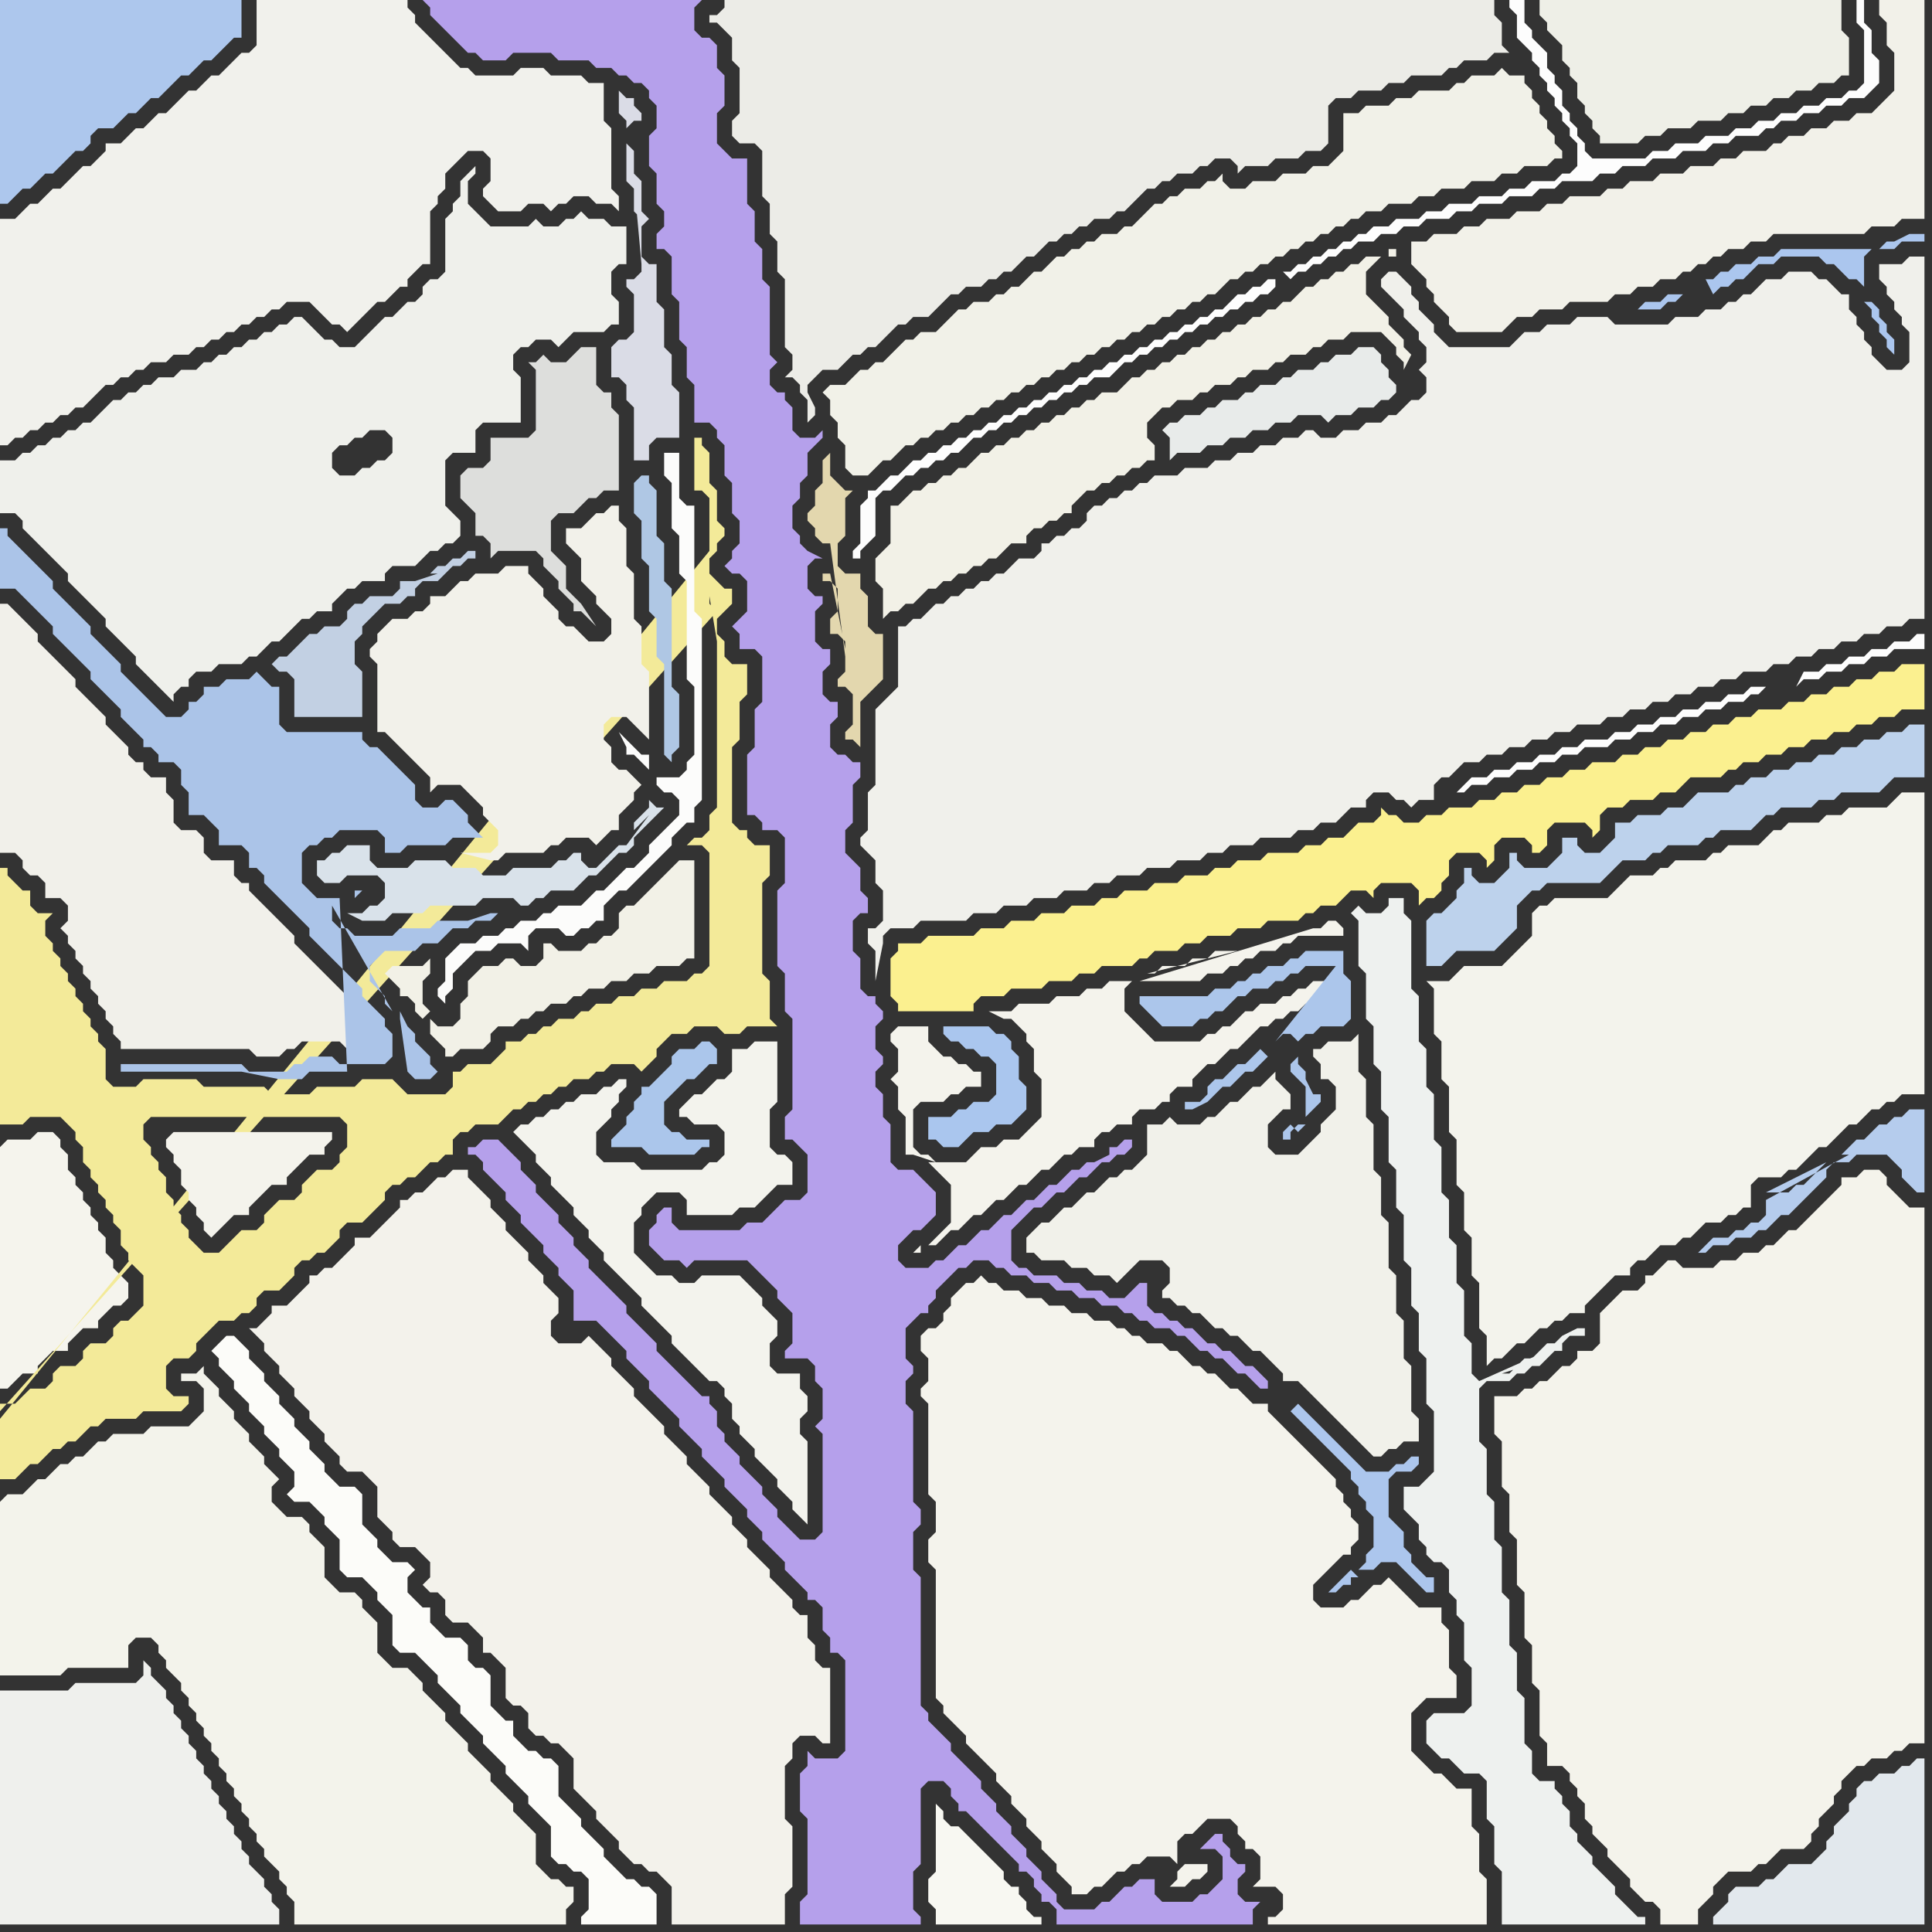 <svg width="256" height="256" xmlns="http://www.w3.org/2000/svg"><rect width="100%" height="100%" fill="#333333" stroke="none"/><script> 
var tempColor;
function hoverPath(evt){
obj = evt.target;
tempColor = obj.getAttribute("fill");
obj.setAttribute("fill","red");
//alert(tempColor);
//obj.setAttribute("stroke","red");}
function recoverPath(evt){
obj = evt.target;
obj.setAttribute("fill", tempColor);
//obj.setAttribute("stroke", tempColor);
}</script><path onmouseover="hoverPath(evt)" onmouseout="recoverPath(evt)" fill="rgb(245,244,237)" d="M  0,152l 0,32 1,0 1,-1 1,-1 2,0 0,-1 1,-1 1,-1 2,0 0,-1 1,-1 1,-1 2,0 0,-1 1,-1 1,-1 1,0 1,-1 0,-2 -1,-1 0,0 -1,-1 0,-1 -1,-1 0,-2 -1,-1 0,-1 -1,-1 0,-1 -1,-1 0,-1 -1,-1 0,-1 -1,-1 0,-2 -1,-1 0,-1 -1,-1 -2,0 -1,1 -3,0 -1,1Z"/>
<path onmouseover="hoverPath(evt)" onmouseout="recoverPath(evt)" fill="rgb(243,234,153)" d="M  0,188l 0,8 2,0 1,-1 0,0 1,-1 1,0 2,-2 1,0 1,-1 1,0 1,-1 1,-1 1,0 1,-1 4,0 1,-1 5,0 1,-1 0,-1 -2,0 -1,-1 0,-3 1,-1 2,0 1,-1 0,-1 1,-1 1,-1 1,-1 2,0 1,-1 1,0 1,-1 0,-1 1,-1 2,0 1,-1 1,-1 0,-1 1,-1 1,0 1,-1 1,0 1,-1 1,-1 0,-1 1,-1 2,0 1,-1 1,-1 1,-1 0,-1 1,-1 1,0 1,-1 1,0 1,-1 1,-1 1,0 1,-1 1,0 0,-2 1,-1 1,0 1,-1 3,0 1,-1 1,-1 1,0 1,-1 1,0 1,-1 1,0 1,-1 1,0 1,-1 2,0 1,-1 1,0 1,-1 3,0 1,1 1,-1 1,-1 0,-1 1,-1 1,-1 2,0 1,-1 3,0 1,1 2,0 1,-1 4,0 -1,-1 0,-5 -1,-1 0,-12 1,-1 0,-4 -2,0 -1,-1 0,-1 -1,0 -1,-1 0,-10 1,-1 0,-5 1,-1 0,-4 -2,0 -1,-1 0,-2 -1,-1 0,-2 1,-1 0,0 1,-1 0,-2 -1,0 -1,-1 -1,-1 0,-2 1,-1 0,-1 1,-1 0,-1 -1,-1 0,-4 -1,-1 0,-4 -1,-1 0,-1 -1,0 0,7 1,0 1,1 0,7 -94,115 95,-107 -1,-1 0,-1 1,6 0,22 -1,1 0,2 -1,1 -1,0 -1,1 2,0 1,1 0,15 -1,1 -1,0 -1,1 -3,0 -1,1 -2,0 -1,1 -2,0 -1,1 -2,0 -1,1 -1,0 -1,1 -2,0 -1,1 -1,0 -1,1 -1,0 -1,1 -2,0 0,1 -1,1 -1,1 -3,0 -1,1 -1,0 0,2 -1,1 -5,0 -1,-1 -1,-1 -4,0 -1,1 -5,0 -1,1 -5,0 -1,-1 -8,0 -1,-1 -7,0 -1,1 -3,0 -1,-1 0,-4 -1,-1 0,-1 -1,-1 0,-1 -1,-1 0,-1 -1,-1 0,-1 -1,-1 0,-1 -1,-1 0,-1 -1,-1 0,-1 -1,-1 0,-2 1,-1 -2,0 -1,-1 0,-2 -1,0 -1,-1 -1,-1 0,-1 -1,0 0,34 3,0 1,-1 4,0 1,1 1,1 0,1 1,1 0,2 1,1 0,1 1,1 0,1 1,1 0,1 1,1 0,1 1,1 0,2 1,1 0,1 1,1 1,1 0,4 -2,2 -1,0 -1,1 0,1 -1,1 -2,0 -1,1 0,1 -1,1 -2,0 -1,1 0,1 -1,1 -2,0 -1,1 -1,1 -2,0 0,1 95,-106 -95,107 37,-40 8,0 1,1 0,3 -1,1 0,1 -1,1 -2,0 -2,2 0,1 -1,1 -2,0 -2,2 0,1 -1,1 -2,0 -2,2 -1,1 -2,0 -1,-1 -1,-1 0,-1 -1,-1 0,-1 -1,-1 0,-1 -1,-1 0,-2 -1,-1 0,-1 -1,-1 0,-1 -1,-1 0,-2 1,-1 17,0 -37,40Z"/>
<path onmouseover="hoverPath(evt)" onmouseout="recoverPath(evt)" fill="rgb(239,240,235)" d="M  0,64l 0,4 2,0 1,1 0,1 1,1 1,1 1,1 1,1 1,1 1,1 0,1 1,1 1,1 1,1 1,1 1,1 0,1 2,2 1,1 1,1 0,1 1,1 1,1 1,1 1,1 1,1 0,-1 1,-1 1,0 0,-1 1,-1 2,0 1,-1 3,0 1,-1 1,0 1,-1 1,-1 1,0 1,-1 1,-1 1,-1 1,0 1,-1 2,0 0,-1 2,-2 1,0 1,-1 3,0 0,-1 1,-1 3,0 1,-1 1,-1 1,0 1,-1 1,0 1,-1 0,-2 -1,-1 0,0 -1,-1 0,-6 1,-1 3,0 0,-3 1,-1 5,0 0,-6 -1,-1 0,-2 1,-1 1,0 1,-1 2,0 1,1 1,-1 1,-1 4,0 1,-1 1,0 0,-3 -1,-1 0,-3 1,-1 1,0 0,-5 -2,0 -1,-1 -2,0 -1,-1 -1,1 -1,0 -1,1 -2,0 -1,-1 -1,1 -5,0 -1,-1 -1,-1 -1,-1 0,-3 1,-1 0,-1 -1,1 0,0 -1,1 0,2 -1,1 0,1 -1,1 0,7 -1,1 -1,0 -1,1 0,1 -1,1 -1,0 -1,1 -1,1 -1,0 -1,1 -2,2 -1,1 -2,0 -1,-1 -1,0 -1,-1 -1,-1 -1,-1 -1,0 -1,1 -1,0 -1,1 -1,0 -1,1 -1,0 -1,1 -1,0 -1,1 -1,0 -1,1 -1,0 -1,1 -2,0 -1,1 -2,0 -1,1 -1,0 -1,1 -1,0 -1,1 -1,0 -1,1 -1,1 -1,1 -1,0 -1,1 -1,0 -1,1 -1,0 -1,1 -1,0 -1,1 -1,0 -1,1 -2,0 0,3 52,-4 -1,1 -1,0 -1,1 -1,0 -1,1 -2,0 -1,-1 0,-2 1,-1 1,0 1,-1 1,0 1,-1 2,0 1,1 0,2 -52,4Z"/>
<path onmouseover="hoverPath(evt)" onmouseout="recoverPath(evt)" fill="rgb(243,242,235)" d="M  39,172l 0,0 -1,1 -2,0 0,1 -1,1 -1,1 -1,0 1,1 1,1 0,1 1,1 1,1 0,1 1,1 1,1 0,1 1,1 1,1 0,1 1,1 1,1 0,1 1,1 1,1 0,1 1,1 2,0 2,2 0,4 1,1 1,1 0,1 1,1 2,0 1,1 1,1 0,2 -1,1 1,1 1,0 1,1 0,2 1,1 2,0 1,1 1,1 0,2 1,0 1,1 1,1 0,4 1,1 1,0 1,1 0,2 1,1 1,0 1,1 1,0 1,1 1,1 0,4 1,1 1,1 1,1 0,1 1,1 1,1 1,1 0,1 1,1 1,1 1,0 1,1 1,0 1,1 1,1 0,5 15,0 0,-4 1,-1 0,-8 -1,-1 0,-7 1,-1 0,-2 1,-1 2,0 1,1 1,0 0,-10 -1,0 -1,-1 0,-2 -1,-1 0,-3 -1,0 -1,-1 0,-1 -1,-1 -1,-1 -1,-1 0,-1 -1,-1 -1,-1 -1,-1 0,-1 -1,-1 -1,-1 0,-1 -1,-1 -1,-1 -1,-1 0,-1 -1,-1 -1,-1 -1,-1 0,-1 -1,-1 -1,-1 -1,-1 0,-1 -1,-1 -1,-1 -1,-1 -1,-1 0,-1 -1,-1 -1,-1 -1,-1 0,-1 -1,-1 -1,-1 -1,-1 -1,1 -3,0 -1,-1 0,-2 1,-1 0,-2 -1,-1 -1,-1 0,-1 -1,-1 -1,-1 0,-1 -1,-1 -1,-1 -1,-1 0,-1 -1,-1 -1,-1 0,-1 -2,-2 -1,-1 0,-1 -2,0 -1,1 -1,0 -1,1 -1,1 -1,0 -1,1 -1,0 0,1 -1,1 -2,2 -1,1 -2,0 0,1 -1,1 -2,2 -1,0 -1,1 -1,0 0,1 -2,2Z"/>
<path onmouseover="hoverPath(evt)" onmouseout="recoverPath(evt)" fill="rgb(175,199,228)" d="M  84,64l 0,4 1,1 0,5 1,1 0,6 1,1 0,5 1,1 0,12 1,1 0,-1 1,-1 0,-7 -1,-1 0,-13 -1,-1 0,-5 -1,-1 0,-6 -1,-1 0,-1 -1,0 -1,1Z"/>
<path onmouseover="hoverPath(evt)" onmouseout="recoverPath(evt)" fill="rgb(171,198,235)" d="M  89,140l 0,1 -1,1 -1,1 -1,1 -1,0 0,1 -1,1 0,1 -1,1 0,1 -1,1 -1,1 0,1 4,0 1,1 6,0 1,-1 1,0 0,-1 -3,0 -1,-1 -1,0 -1,-1 0,-3 1,-1 1,-1 1,-1 1,0 1,-1 1,-1 1,0 0,-2 -1,-1 -1,0 -1,1 -2,0 -1,1Z"/>
<path onmouseover="hoverPath(evt)" onmouseout="recoverPath(evt)" fill="rgb(241,241,232)" d="M  109,52l 0,0 1,1 0,2 1,1 0,2 1,1 0,3 1,1 2,0 1,-1 0,0 1,-1 1,0 1,-1 1,-1 1,0 1,-1 1,0 1,-1 1,0 1,-1 1,0 1,-1 1,0 1,-1 1,0 1,-1 1,0 1,-1 1,0 1,-1 1,0 1,-1 1,0 1,-1 1,0 1,-1 1,0 1,-1 1,0 1,-1 1,0 1,-1 1,0 1,-1 1,0 1,-1 1,0 1,-1 1,0 1,-1 1,0 1,-1 1,0 1,-1 1,0 1,-1 1,-1 1,0 1,-1 1,0 1,-1 1,0 1,-1 1,0 1,-1 1,0 1,-1 1,0 1,-1 1,0 1,-1 1,0 1,-1 1,0 1,-1 2,0 1,-1 3,0 1,-1 2,0 1,-1 3,0 1,-1 3,0 1,-1 2,0 1,-1 3,0 1,-1 1,0 0,-1 -1,-1 0,-1 -1,-1 0,-1 -1,-1 0,-1 -1,-1 0,-1 -1,-1 0,-1 -2,0 -1,-1 -1,1 -3,0 -1,1 -1,0 -1,1 -4,0 -1,1 -2,0 -1,1 -3,0 -1,1 -2,0 0,5 -1,1 -1,1 -2,0 -1,1 -3,0 -1,1 -3,0 -1,1 -2,0 -1,-1 0,-1 -1,1 -1,0 -1,1 -2,0 -1,1 -1,0 -1,1 -1,0 -1,1 -1,1 -1,1 -1,0 -1,1 -2,0 -1,1 -1,0 -1,1 -1,0 -1,1 -1,0 -1,1 -1,1 -1,0 -2,2 -1,0 -1,1 -1,0 -1,1 -2,0 -1,1 -1,0 -1,1 -1,1 -1,1 -2,0 -1,1 -1,0 -1,1 -1,1 -1,1 -1,0 -1,1 -1,0 -1,1 -1,1 -2,0 -1,1Z"/>
<path onmouseover="hoverPath(evt)" onmouseout="recoverPath(evt)" fill="rgb(240,240,235)" d="M  115,108l 0,2 -1,1 0,1 1,1 1,1 0,3 1,1 0,4 -1,1 -1,0 0,2 1,1 0,4 1,-5 0,-1 1,-1 3,0 1,-1 6,0 1,-1 3,0 1,-1 3,0 1,-1 3,0 1,-1 3,0 1,-1 2,0 1,-1 3,0 1,-1 3,0 1,-1 3,0 1,-1 2,0 1,-1 3,0 1,-1 4,0 1,-1 2,0 1,-1 2,0 1,-1 1,-1 2,0 0,-1 1,-1 2,0 1,1 1,0 1,1 1,-1 2,0 0,-2 1,-1 1,0 1,-1 1,-1 2,0 1,-1 2,0 1,-1 2,0 1,-1 2,0 1,-1 2,0 1,-1 3,0 1,-1 2,0 1,-1 2,0 1,-1 2,0 1,-1 2,0 1,-1 2,0 1,-1 2,0 1,-1 3,0 1,-1 2,0 1,-1 2,0 1,-1 2,0 1,-1 2,0 1,-1 2,0 1,-1 2,0 1,-1 2,0 0,-48 -2,0 -1,1 -3,0 0,2 1,1 0,1 1,1 0,1 1,1 0,1 1,1 0,4 -1,1 -2,0 -1,-1 -1,-1 0,-1 -1,-1 0,-1 -1,-1 0,-1 -1,-1 0,-2 -1,0 -1,-1 -1,-1 -1,0 -1,-1 -3,0 -1,1 -2,0 -1,1 -1,1 -1,0 -1,1 -1,0 -1,1 -2,0 -1,1 -3,0 -1,1 -7,0 -1,-1 -4,0 -1,1 -3,0 -1,1 -2,0 -1,1 -1,1 -8,0 -1,-1 -1,-1 0,-1 -1,-1 -1,-1 0,-1 -1,-1 0,-1 -1,-1 -1,-1 -1,0 -1,1 0,1 1,1 0,0 1,1 1,1 0,1 1,1 1,1 0,1 1,1 0,2 -1,1 1,1 0,2 -1,1 -1,0 -1,1 -1,1 -1,0 -1,1 -2,0 -1,1 -2,0 -1,1 -2,0 -1,-1 -1,0 -1,1 -2,0 -1,1 -2,0 -1,1 -2,0 -1,1 -2,0 -1,1 -3,0 -1,1 -3,0 -1,1 -1,0 -1,1 -1,0 -1,1 -1,0 -1,1 -1,0 -1,1 0,1 -1,1 -1,0 -1,1 -1,0 -1,1 -1,0 0,1 -1,1 -2,0 -1,1 -1,1 -1,0 -1,1 -1,0 -1,1 -1,0 -1,1 -1,0 -1,1 -1,0 -1,1 -1,1 -1,0 -1,1 -1,0 0,8 -1,1 -1,1 -1,1 0,10 -1,1Z"/>
<path onmouseover="hoverPath(evt)" onmouseout="recoverPath(evt)" fill="rgb(242,241,231)" d="M  119,67l -1,0 0,5 -1,1 -1,1 0,3 1,1 0,4 1,-1 1,0 1,-1 1,0 2,-2 1,0 1,-1 1,0 1,-1 1,0 1,-1 1,0 1,-1 1,0 1,-1 1,-1 2,0 0,-1 1,-1 1,0 1,-1 1,0 1,-1 1,0 0,-1 1,-1 1,-1 1,0 1,-1 1,0 1,-1 1,0 1,-1 1,0 1,-1 1,0 0,-2 -1,-1 0,-2 1,-1 1,-1 1,0 1,-1 2,0 1,-1 1,0 1,-1 2,0 1,-1 1,0 1,-1 2,0 1,-1 1,0 1,-1 2,0 1,-1 1,0 1,-1 2,0 1,-1 4,0 1,1 1,1 0,1 1,1 0,1 1,-2 -1,-1 0,-1 -1,-1 -1,-1 0,-1 -1,-1 -1,-1 -1,-1 0,-3 1,-1 1,-1 -2,0 -1,1 -1,0 -1,1 -1,0 -1,1 -1,0 -1,1 -1,0 -1,1 -1,1 -1,0 -1,1 -1,0 -1,1 -1,0 -1,1 -1,0 -1,1 -1,0 -1,1 -1,0 -1,1 -1,0 -1,1 -1,0 -1,1 -1,0 -1,1 -1,0 -1,1 -1,0 -1,1 -1,1 -2,0 -1,1 -1,0 -1,1 -1,0 -1,1 -1,0 -1,1 -1,0 -1,1 -1,0 -1,1 -1,0 -1,1 -1,0 -1,1 -1,0 -1,1 -1,1 -1,0 -1,1 -1,0 -1,1 -1,0 -1,1 -1,0 -1,1 -1,1 65,-33 1,0 0,-1 -1,0 0,1 -65,33Z"/>
<path onmouseover="hoverPath(evt)" onmouseout="recoverPath(evt)" fill="rgb(170,198,238)" d="M  124,148l -1,0 0,3 1,0 1,1 2,0 1,-1 0,0 1,-1 2,0 1,-1 2,0 1,-1 1,-1 0,-3 -1,-1 0,-3 -1,-1 0,-1 -1,-1 -1,0 -1,-1 -6,0 0,1 1,1 1,0 1,1 1,0 1,1 1,0 1,1 0,4 -1,1 -2,0 -1,1 -1,0 -1,1Z"/>
<path onmouseover="hoverPath(evt)" onmouseout="recoverPath(evt)" fill="rgb(232,235,234)" d="M  155,56l -1,1 1,1 0,3 1,-1 3,0 1,-1 2,0 1,-1 2,0 1,-1 2,0 1,-1 2,0 1,-1 3,0 1,1 1,-1 2,0 1,-1 2,0 1,-1 1,0 1,-1 0,-1 -1,-1 0,-1 -1,-1 0,-1 -1,-1 -2,0 -1,1 -2,0 -1,1 -1,0 -1,1 -2,0 -1,1 -1,0 -1,1 -2,0 -1,1 -1,0 -1,1 -2,0 -1,1 -1,0 -1,1 -2,0 -1,1Z"/>
<path onmouseover="hoverPath(evt)" onmouseout="recoverPath(evt)" fill="rgb(226,232,237)" d="M  234,249l 0,0 -1,1 -3,0 -1,1 0,1 -1,1 -1,1 0,1 28,0 0,-22 -1,0 -1,1 -1,0 -1,1 -2,0 -1,1 -1,0 -1,1 0,1 -1,1 0,1 -1,1 -1,1 0,1 -1,1 0,1 -1,1 -1,1 -3,0 -1,1 -1,1Z"/>
<path onmouseover="hoverPath(evt)" onmouseout="recoverPath(evt)" fill="rgb(241,241,236)" d="M  0,53l 0,6 1,0 1,-1 1,0 1,-1 1,0 1,-1 1,0 1,-1 1,0 1,-1 1,0 1,-1 1,-1 1,-1 1,0 1,-1 1,0 1,-1 1,0 1,-1 2,0 1,-1 2,0 1,-1 1,0 1,-1 1,0 1,-1 1,0 1,-1 1,0 1,-1 1,0 1,-1 1,0 1,-1 3,0 1,1 1,1 1,1 1,0 1,1 3,-3 1,-1 1,0 1,-1 1,-1 1,0 0,-1 1,-1 1,-1 1,0 0,-7 1,-1 0,-1 1,-1 0,-2 1,-1 1,-1 1,-1 2,0 1,1 0,3 -1,1 0,1 1,1 0,0 1,1 3,0 1,-1 2,0 1,1 1,-1 1,0 1,-1 2,0 1,1 2,0 1,1 0,-2 -1,-1 0,-8 -1,-1 0,-5 -2,0 -1,-1 -4,0 -1,-1 -3,0 -1,1 -5,0 -1,-1 -1,0 -1,-1 -1,-1 -1,-1 -1,-1 -1,-1 -1,-1 0,-1 -1,-1 0,-1 -20,0 0,6 -1,1 -1,0 -1,1 -1,1 -1,1 -1,0 -1,1 -1,1 -1,0 -1,1 -1,1 -1,1 -1,0 -2,2 -1,0 -1,1 -1,1 -2,0 0,1 -1,1 -1,1 -1,0 -1,1 -1,1 -1,1 -1,0 -1,1 -1,1 -1,0 -1,1 -1,1 -2,0Z"/>
<path onmouseover="hoverPath(evt)" onmouseout="recoverPath(evt)" fill="rgb(242,241,234)" d="M  65,113l -4,0 4,1 1,0 1,-1 5,0 1,-1 1,0 1,-1 3,0 1,1 0,0 1,-1 1,-1 1,0 0,-2 1,-1 1,-1 0,-1 1,-1 -1,-1 0,0 -1,-1 -1,0 -1,-1 0,-2 -1,-1 0,-2 1,-1 2,0 1,1 1,1 1,1 0,-9 -1,-1 0,-5 -1,-1 0,-6 -1,-1 0,-5 -1,-1 0,-2 -1,0 -1,1 -1,0 -1,1 -1,1 -2,0 0,2 1,1 0,0 1,1 0,3 1,1 1,1 0,1 1,1 1,1 0,2 -1,1 -2,0 -1,-1 -1,-1 -1,0 -1,-1 0,-1 -1,-1 -1,-1 0,-1 -1,-1 -1,-1 0,-1 -3,0 -1,1 -3,0 -1,1 -1,0 -1,1 -1,1 -2,0 0,1 -1,1 -1,0 -1,1 -2,0 -1,1 -1,1 0,1 -1,1 0,1 1,1 0,9 1,0 1,1 1,1 1,1 1,1 1,1 1,1 0,2 1,-1 3,0 1,1 1,1 1,1 0,1 1,1 1,1 0,2 -1,1Z"/>
<path onmouseover="hoverPath(evt)" onmouseout="recoverPath(evt)" fill="rgb(243,243,237)" d="M  70,149l -1,0 -1,1 1,1 0,0 1,1 1,1 0,1 1,1 1,1 0,1 1,1 1,1 1,1 0,1 1,1 1,1 0,1 1,1 1,1 0,1 1,1 1,1 1,1 1,1 1,1 0,1 1,1 1,1 1,1 1,1 0,1 1,1 1,1 1,1 1,1 1,1 1,0 1,1 0,1 1,1 0,2 1,1 0,1 1,1 1,1 0,1 1,1 1,1 1,1 0,1 1,1 1,1 0,1 1,1 1,1 0,-11 -1,-1 0,-2 1,-1 0,-2 -1,-1 0,-2 -3,0 -1,-1 0,-3 1,-1 0,-2 -1,-1 0,0 -1,-1 0,-1 -1,-1 -1,-1 -1,-1 -5,0 -1,1 -2,0 -1,-1 -2,0 -1,-1 -1,-1 -1,-1 0,-4 1,-1 0,-1 1,-1 1,-1 3,0 1,1 0,2 6,0 1,-1 2,0 1,-1 1,-1 1,-1 2,0 0,-3 -1,-1 -1,0 -1,-1 0,-5 1,-1 0,-8 -3,0 -1,1 -2,0 0,3 -1,1 -1,0 -1,1 -1,1 -1,0 -1,1 -1,1 0,1 1,0 1,1 3,0 1,1 0,3 -1,1 -1,0 -1,1 -8,0 -1,-1 -4,0 -1,-1 0,-3 1,-1 1,-1 0,-1 1,-1 0,-1 1,-1 0,-1 -1,0 -1,1 -1,0 -1,1 -2,0 -1,1 -1,0 -1,1 -1,0 -1,1 -1,0 -1,1Z"/>
<path onmouseover="hoverPath(evt)" onmouseout="recoverPath(evt)" fill="rgb(181,160,235)" d="M  83,0l -27,0 1,1 0,1 1,1 1,1 1,1 1,1 1,1 1,0 1,1 3,0 1,-1 5,0 1,1 4,0 1,1 2,0 1,1 1,0 1,1 1,0 1,1 0,1 1,1 0,3 -1,1 0,4 1,1 0,4 1,1 0,2 -1,1 0,2 1,0 1,1 0,5 1,1 0,5 1,1 0,4 1,1 0,5 2,0 1,1 0,1 1,1 0,4 1,1 0,4 1,1 0,3 -1,1 0,1 -1,1 1,1 1,0 1,1 0,4 -1,1 -1,1 1,1 0,2 2,0 1,1 0,6 -1,1 0,5 -1,1 0,8 1,0 1,1 0,1 2,0 1,1 0,6 -1,1 0,10 1,1 0,5 1,1 0,12 -1,1 0,3 1,0 1,1 1,1 0,5 -1,1 -2,0 -1,1 -1,1 -1,1 -2,0 -1,1 -8,0 -1,-1 0,-2 -1,0 -1,1 0,1 -1,1 0,2 1,1 0,0 1,1 2,0 1,1 1,-1 7,0 1,1 1,1 1,1 1,1 0,1 1,1 1,1 0,4 -1,1 0,1 3,0 1,1 0,2 1,1 0,4 -1,1 1,1 0,13 -1,1 -2,0 -1,-1 -1,-1 -1,-1 0,-1 -1,-1 -1,-1 0,-1 -1,-1 -1,-1 -1,-1 0,-1 -1,-1 -1,-1 0,-1 -1,-1 0,-2 -1,-1 0,-1 -1,0 -1,-1 -1,-1 -1,-1 -1,-1 -1,-1 -1,-1 0,-1 -1,-1 -1,-1 -1,-1 -1,-1 0,-1 -1,-1 -1,-1 -1,-1 -1,-1 -1,-1 0,-1 -1,-1 -1,-1 0,-1 -1,-1 -1,-1 0,-1 -1,-1 -1,-1 -1,-1 0,-1 -1,-1 -1,-1 0,-1 -1,-1 -1,-1 -1,-1 -2,0 -1,1 -1,0 0,1 1,0 1,1 0,1 1,1 1,1 1,1 0,1 1,1 1,1 0,1 2,2 1,1 0,1 1,1 1,1 0,1 1,1 1,1 0,4 3,0 1,1 1,1 1,1 1,1 0,1 1,1 1,1 1,1 0,1 1,1 1,1 1,1 1,1 0,1 1,1 1,1 1,1 0,1 1,1 1,1 1,1 0,1 1,1 1,1 1,1 0,1 1,1 1,1 0,1 1,1 1,1 1,1 0,1 1,1 1,1 1,1 0,1 1,0 1,1 0,3 1,1 0,2 1,0 1,1 0,12 -1,1 -3,0 -1,-1 0,2 -1,1 0,5 1,1 0,10 -1,1 0,3 16,0 0,-1 -1,-1 0,-5 1,-1 0,-10 1,-1 2,0 1,1 0,1 1,1 0,1 1,0 1,1 1,1 1,1 1,1 1,1 1,1 1,1 0,1 1,0 1,1 0,1 1,1 0,1 1,0 1,1 0,2 26,0 0,-2 1,-1 -2,0 -1,-1 0,-2 1,-1 0,-1 -1,0 -1,-1 0,-1 -1,-1 0,-1 -1,0 -1,1 0,0 -1,1 2,0 1,1 0,3 -1,1 -1,1 -1,0 -1,1 -4,0 -1,-1 0,-2 -2,0 -1,1 -1,0 -1,1 -1,1 -1,0 -1,1 -4,0 -1,-1 0,-1 -1,-1 -1,-1 0,-1 -1,-1 -1,-1 0,-1 -1,-1 -1,-1 0,-1 -1,-1 -1,-1 0,-1 -1,-1 -1,-1 0,-1 -1,-1 -1,-1 -1,-1 -1,-1 0,-1 -1,-1 -1,-1 -1,-1 0,-1 -1,-1 0,-17 -1,-1 0,-5 1,-1 0,-2 -1,-1 0,-12 -1,-1 0,-3 1,-1 0,-1 -1,-1 0,-4 1,-1 1,-1 1,0 0,-1 1,-1 0,-1 2,-2 1,-1 1,0 1,-1 2,0 1,1 1,0 1,1 2,0 1,1 2,0 1,1 2,0 1,1 2,0 1,1 2,0 1,1 1,0 1,1 1,0 1,1 2,0 1,1 1,0 1,1 1,1 1,0 1,1 1,0 1,1 1,1 1,0 1,1 1,1 1,0 0,-1 -1,-1 0,0 -1,-1 -1,0 -1,-1 -1,-1 -1,0 -1,-1 -1,0 -1,-1 -1,-1 -1,0 -1,-1 -1,0 -1,-1 -1,0 -1,-1 0,-3 -1,0 -1,1 -1,1 -2,0 -1,-1 -2,0 -1,-1 -2,0 -1,-1 -3,0 -1,-1 -1,0 -1,-1 0,-4 1,-1 2,-2 1,0 1,-1 1,-1 1,0 1,-1 1,-1 1,0 1,-1 1,-1 1,0 1,-1 1,0 1,-1 0,-1 -1,0 -1,1 -1,0 0,1 2,-1 -4,2 -1,0 -1,1 -1,0 -1,1 -1,1 -1,0 -1,1 -1,1 -1,0 -1,1 -1,1 -1,0 -1,1 -1,1 -1,0 -1,1 -1,1 -1,0 -1,1 -1,1 -1,0 -1,1 -3,0 -1,-1 0,-2 1,-1 1,-1 1,0 1,-1 1,-1 0,-3 -1,-1 0,0 -1,-1 -1,-1 -2,0 -1,-1 0,-5 -1,-1 0,-3 -1,-1 0,-2 1,-1 0,-1 -1,-1 0,-3 1,-1 0,-1 -1,-1 0,-1 -1,0 -1,-1 0,-4 -1,-1 0,-4 1,-1 1,0 0,-2 -1,-1 0,-3 -1,-1 -1,-1 0,-3 1,-1 0,-5 1,-1 0,-2 -1,0 -1,-1 -1,0 -1,-1 0,-3 1,-1 0,-2 -1,0 -1,-1 0,-3 1,-1 0,-2 -1,0 -1,-1 0,-4 1,-1 0,-1 -1,0 -1,-1 0,-3 1,-1 1,0 -2,-1 0,0 -1,-1 0,-1 -1,-1 0,-3 1,-1 0,-2 1,-1 0,-3 1,-1 1,-1 0,-1 -1,1 -2,0 -1,-1 0,-3 -1,-1 0,-1 -1,0 -1,-1 0,-2 1,-1 -1,-1 0,-9 -1,-1 0,-4 -1,-1 0,-4 -1,-1 0,-6 -2,0 -1,-1 -1,-1 0,-4 1,-1 0,-4 -1,-1 0,-3 -1,-1 -1,0 -1,-1 0,-3 1,-1 -10,0 69,169 0,0 -69,-169 70,248 0,0 -70,-248 -7,176 7,-176Z"/>
<path onmouseover="hoverPath(evt)" onmouseout="recoverPath(evt)" fill="rgb(236,236,231)" d="M  104,37l 0,9 1,1 0,2 -1,1 1,0 1,1 0,1 1,1 0,3 1,-1 0,-1 -1,-2 0,-1 1,-1 1,-1 2,0 1,-1 1,-1 1,0 1,-1 1,0 2,-2 1,-1 1,0 1,-1 2,0 1,-1 2,-2 1,0 1,-1 2,0 1,-1 1,0 1,-1 1,0 1,-1 1,-1 1,0 1,-1 1,-1 1,0 1,-1 1,0 1,-1 1,0 1,-1 2,0 1,-1 1,0 1,-1 1,-1 1,-1 1,0 1,-1 1,0 1,-1 2,0 1,-1 1,0 1,-1 2,0 1,1 0,1 1,-1 3,0 1,-1 3,0 1,-1 2,0 1,-1 0,-5 1,-1 2,0 1,-1 3,0 1,-1 2,0 1,-1 4,0 1,-1 1,0 1,-1 3,0 1,-1 2,0 -1,-1 0,-3 -1,-1 0,-2 -102,0 0,1 -1,1 -1,0 0,1 1,0 1,1 1,1 0,3 1,1 0,6 -1,1 0,2 1,1 2,0 1,1 0,6 1,1 0,4 1,1 0,4 1,1Z"/>
<path onmouseover="hoverPath(evt)" onmouseout="recoverPath(evt)" fill="rgb(244,243,236)" d="M  122,177l 0,2 1,1 0,3 -1,1 0,1 1,1 0,12 1,1 0,4 -1,1 0,3 1,1 0,17 1,1 0,1 1,1 1,1 1,1 0,1 1,1 1,1 1,1 1,1 0,1 2,2 0,1 1,1 1,1 0,1 1,1 1,1 0,1 1,1 1,1 0,1 1,1 1,1 0,1 2,0 1,-1 1,0 2,-2 1,0 1,-1 1,0 1,-1 3,0 1,1 0,-3 1,-1 1,0 1,-1 1,-1 3,0 1,1 0,1 1,1 0,1 1,0 1,1 0,3 -1,1 3,0 1,1 0,2 -1,1 -1,0 0,1 29,0 0,-6 -1,-1 0,-5 -1,-1 0,-5 -2,0 -1,-1 -1,-1 -1,0 -1,-1 -1,-1 -1,-1 0,-5 1,-1 1,-1 4,0 0,-3 -1,-1 0,-5 -1,-1 0,-2 -3,0 -1,-1 -1,-1 -1,-1 -1,-1 -1,1 -1,0 -2,2 -1,0 -1,1 -3,0 -1,-1 0,-2 1,-1 1,-1 2,-2 1,0 0,-1 1,-1 0,-2 -1,-1 0,-1 -1,-1 0,-1 -1,-1 0,-1 -1,-1 -1,-1 -1,-1 -1,-1 -1,-1 -1,-1 -1,-1 -1,-1 -1,-1 0,-1 -2,0 -1,-1 -1,-1 -1,0 -1,-1 -1,-1 -1,0 -1,-1 -1,0 -1,-1 -1,-1 -1,0 -1,-1 -2,0 -1,-1 -1,0 -1,-1 -1,0 -1,-1 -2,0 -1,-1 -2,0 -1,-1 -2,0 -1,-1 -2,0 -1,-1 -2,0 -1,-1 -1,0 -1,-1 -1,1 -1,0 -1,1 -1,1 0,1 -1,1 0,1 -1,1 -1,0 -1,1 35,70 -1,1 0,1 -1,1 2,0 1,-1 1,0 1,-1 0,-1 -3,0 -35,-70Z"/>
<path onmouseover="hoverPath(evt)" onmouseout="recoverPath(evt)" fill="rgb(248,248,242)" d="M  131,255l 7,0 0,-1 -1,0 -1,-1 0,-1 -1,-1 0,-1 -1,0 -1,-1 0,-1 -1,-1 -1,-1 -1,-1 -1,-1 -1,-1 -1,-1 -1,0 -1,-1 0,-1 -1,-1 0,9 -1,1 0,3 1,1 0,2Z"/>
<path onmouseover="hoverPath(evt)" onmouseout="recoverPath(evt)" fill="rgb(253,253,253)" d="M  169,37l -1,0 -1,1 -1,0 -1,1 -1,0 -1,1 -1,1 -1,0 -1,1 -1,0 -1,1 -1,0 -1,1 -1,0 -1,1 -1,0 -1,1 -1,0 -1,1 -1,0 -1,1 -1,0 -1,1 -1,0 -1,1 -1,0 -1,1 -1,0 -1,1 -1,0 -1,1 -1,0 -1,1 -1,0 -1,1 -1,0 -1,1 -1,0 -1,1 -1,0 -1,1 -1,0 -1,1 -1,0 -1,1 -1,0 -1,1 -1,0 -1,1 -1,1 -1,0 -1,1 -1,1 -1,0 0,1 -1,1 0,5 -1,1 0,1 1,0 0,-1 1,-1 1,-1 0,-5 1,-1 1,0 1,-1 1,-1 1,0 1,-1 1,0 1,-1 1,0 1,-1 1,0 1,-1 1,-1 1,0 1,-1 1,0 1,-1 1,0 1,-1 1,0 1,-1 1,0 1,-1 1,0 1,-1 1,0 1,-1 1,0 1,-1 2,0 1,-1 1,-1 1,0 1,-1 1,0 1,-1 1,0 1,-1 1,0 1,-1 1,0 1,-1 1,0 1,-1 1,0 1,-1 1,0 1,-1 1,0 1,-1 1,0 1,-1 0,-1 1,-1 1,1 0,0 1,-1 1,0 1,-1 1,0 1,-1 1,0 1,-1 1,0 1,-1 2,0 1,-1 2,0 1,-1 2,0 1,-1 3,0 1,-1 2,0 1,-1 3,0 1,-1 3,0 1,-1 2,0 1,-1 4,0 1,-1 2,0 1,-1 3,0 1,-1 3,0 1,-1 3,0 1,-1 2,0 1,-1 3,0 1,-1 1,0 1,-1 2,0 1,-1 2,0 1,-1 2,0 1,-1 2,0 1,-1 1,-1 0,-3 -1,-1 0,-3 -1,-1 0,-3 -1,0 0,3 1,1 0,7 -1,1 -1,0 -1,1 -2,0 -1,1 -2,0 -1,1 -2,0 -1,1 -2,0 -1,1 -2,0 -1,1 -3,0 -1,1 -3,0 -1,1 -2,0 -1,1 -7,0 -1,-1 0,-1 -1,-1 0,-1 -1,-1 0,-1 -1,-1 0,-2 -1,-1 0,-1 -1,-1 0,-2 -1,-1 -1,-1 0,-1 -1,-1 0,-3 -2,0 0,1 1,1 0,3 1,1 1,1 0,1 1,1 0,1 1,1 0,1 1,1 0,1 1,1 0,1 1,1 0,1 1,1 0,3 -1,1 -1,0 -1,1 -3,0 -1,1 -2,0 -1,1 -3,0 -1,1 -3,0 -1,1 -2,0 -1,1 -3,0 -1,1 -2,0 -1,1 -1,0 -1,1 -1,0 -1,1 -1,0 -1,1 -1,0 -1,1 -1,0 -1,1 -1,0 -1,1Z"/>
<path onmouseover="hoverPath(evt)" onmouseout="recoverPath(evt)" fill="rgb(238,241,239)" d="M  179,121l 0,0 1,1 0,6 1,1 0,6 1,1 0,5 1,1 0,5 1,1 0,6 1,1 0,5 1,1 0,6 1,1 0,5 1,1 0,5 1,1 0,6 1,1 0,8 -1,1 -1,1 -2,0 0,3 1,1 0,0 1,1 0,2 1,1 0,1 1,1 1,0 1,1 0,3 1,1 0,2 1,1 0,5 1,1 0,5 -1,1 -4,0 -1,1 0,3 1,1 0,0 1,1 1,0 1,1 1,1 2,0 1,1 0,5 1,1 0,5 1,1 0,7 19,0 0,-1 -1,0 -1,-1 -1,-1 -1,-1 0,-1 -1,-1 -1,-1 -1,-1 0,-1 -1,-1 -1,-1 0,-1 -1,-1 0,-2 -1,-1 0,-1 -1,-1 0,-1 -2,0 -1,-1 0,-3 -1,-1 0,-6 -1,-1 0,-5 -1,-1 0,-6 -1,-1 0,-6 -1,-1 0,-5 -1,-1 0,-6 -1,-1 0,-7 1,-1 3,0 1,-1 1,0 1,-1 1,0 1,-1 1,-1 1,0 0,-1 1,-1 2,0 0,-1 -1,0 -2,1 -1,1 -1,0 -1,1 -1,1 -1,0 -1,1 -1,1 -1,0 3,-1 2,-1 1,-1 -9,4 0,0 -1,-1 0,-4 -1,-1 0,-6 -1,-1 0,-5 -1,-1 0,-5 -1,-1 0,-6 -1,-1 0,-6 -1,-1 0,-5 -1,-1 0,-6 -1,-1 0,-9 -1,-1 0,-2 -2,0 0,1 -1,1 -2,0 -1,-1 -1,1Z"/>
<path onmouseover="hoverPath(evt)" onmouseout="recoverPath(evt)" fill="rgb(243,243,236)" d="M  193,129l 0,0 -1,1 -3,0 1,1 0,6 1,1 0,5 1,1 0,6 1,1 0,6 1,1 0,5 1,1 0,5 1,1 0,6 1,1 0,4 1,-1 1,0 1,-1 1,-1 1,0 1,-1 1,-1 1,0 1,-1 1,0 1,-1 2,0 0,-1 1,-1 1,-1 2,-2 2,0 0,-1 1,-1 1,0 1,-1 1,-1 2,0 1,-1 1,0 1,-1 1,-1 2,0 1,-1 1,0 1,-1 1,0 0,-3 1,-1 3,0 1,-1 1,0 1,-1 2,-2 1,0 2,-2 1,-1 1,0 1,-1 1,-1 1,0 1,-1 1,0 1,-1 3,0 0,-40 -3,0 -1,1 -1,1 -5,0 -1,1 -2,0 -1,1 -4,0 -1,1 -1,0 -1,1 -1,1 -4,0 -1,1 -1,0 -1,1 -4,0 -1,1 -1,0 -1,1 -3,0 -1,1 -1,1 -1,1 -7,0 -1,1 -1,0 -1,1 0,3 -2,2 -1,1 -1,1 -5,0 -1,1Z"/>
<path onmouseover="hoverPath(evt)" onmouseout="recoverPath(evt)" fill="rgb(244,243,235)" d="M  201,185l -3,0 0,5 1,1 0,6 1,1 0,5 1,1 0,6 1,1 0,6 1,1 0,5 1,1 0,6 1,1 0,3 2,0 1,1 0,1 1,1 0,1 1,1 0,2 1,1 0,1 1,1 1,1 0,1 1,1 1,1 1,1 0,1 1,1 1,1 1,0 1,1 0,2 5,0 0,-2 1,-1 1,-1 0,-1 1,-1 1,-1 3,0 1,-1 1,0 1,-1 1,-1 3,0 1,-1 0,-1 1,-1 0,-1 1,-1 1,-1 0,-1 1,-1 0,-1 1,-1 1,-1 1,0 1,-1 2,0 1,-1 1,0 1,-1 2,0 0,-71 -2,0 -1,-1 -1,-1 -1,-1 0,-1 -1,-1 -2,0 -1,1 -2,0 0,1 -1,1 -1,1 -1,1 -3,3 -1,0 -1,1 -1,1 -1,0 -1,1 -2,0 -1,1 -2,0 -1,1 -4,0 -1,-1 -1,0 -1,1 0,0 -1,1 -1,0 0,1 -1,1 -2,0 -1,1 -2,2 0,4 -1,1 -2,0 0,1 -1,1 -1,0 -1,1 -1,1 -1,0 -1,1 -1,0 -1,1Z"/>
<path onmouseover="hoverPath(evt)" onmouseout="recoverPath(evt)" fill="rgb(173,199,237)" d="M  16,16l 0,0 1,-1 1,0 1,-1 1,-1 1,0 1,-1 1,-1 1,-1 1,0 1,-1 1,-1 1,0 1,-1 1,-1 1,-1 1,0 0,-5 -32,0 0,27 1,0 1,-1 0,0 1,-1 1,0 1,-1 1,-1 1,0 1,-1 1,-1 1,-1 1,0 1,-1 0,-1 1,-1 2,0 1,-1Z"/>
<path onmouseover="hoverPath(evt)" onmouseout="recoverPath(evt)" fill="rgb(241,240,234)" d="M  12,130l 0,1 1,1 0,1 1,1 0,1 1,1 0,1 1,1 0,1 17,0 1,1 3,0 1,-1 1,0 1,-1 5,0 1,1 4,0 0,-1 -1,-1 0,-1 -1,-1 -1,-1 -1,-1 0,-1 -1,-1 -1,-1 -1,-1 -1,-1 -1,-1 -2,-2 0,-1 -1,-1 -1,-1 -1,-1 -1,-1 -1,-1 -1,-1 0,-1 -1,0 -1,-1 0,-2 -3,0 -1,-1 0,-2 -1,-1 -2,0 -1,-1 0,-3 -1,-1 0,-2 -2,0 -1,-1 0,-1 -1,0 -1,-1 0,-1 -1,-1 -1,-1 -1,-1 0,-1 -1,-1 -1,-1 -1,-1 -1,-1 0,-1 -1,-1 -1,-1 -1,-1 -2,-2 0,-1 -1,-1 -1,-1 -1,-1 -1,-1 -1,0 0,33 2,0 1,1 0,1 1,1 1,0 1,1 0,2 2,0 1,1 0,2 -1,1 1,1 0,1 1,1 0,1 1,1 0,1 1,1Z"/>
<path onmouseover="hoverPath(evt)" onmouseout="recoverPath(evt)" fill="rgb(252,252,249)" d="M  29,178l 0,0 -1,1 1,1 0,1 1,1 1,1 0,1 1,1 1,1 0,1 1,1 1,1 0,1 1,1 1,1 0,1 1,1 1,1 0,2 -1,1 1,1 2,0 1,1 1,1 0,1 1,1 1,1 0,4 1,1 2,0 1,1 1,1 0,1 1,1 1,1 0,4 1,1 2,0 1,1 1,1 1,1 0,1 1,1 1,1 1,1 0,1 1,1 1,1 1,1 0,1 1,1 1,1 1,1 0,1 1,1 1,1 1,1 0,1 1,1 1,1 1,1 0,4 1,1 1,0 1,1 1,0 1,1 0,4 -1,1 0,1 10,0 0,-4 -1,-1 -1,0 -1,-1 -1,0 -1,-1 -1,-1 -1,-1 0,-1 -1,-1 -1,-1 -1,-1 0,-1 -1,-1 -1,-1 -1,-1 0,-4 -1,-1 -1,0 -1,-1 -1,0 -1,-1 -1,-1 0,-2 -1,0 -1,-1 -1,-1 0,-4 -1,-1 -1,0 -1,-1 0,-2 -1,-1 -2,0 -1,-1 -1,-1 0,-2 -1,0 -1,-1 -1,-1 0,-2 1,-1 -1,-1 -2,0 -1,-1 -1,-1 0,-1 -1,-1 -1,-1 0,-4 -1,-1 -2,0 -1,-1 -1,-1 0,-1 -1,-1 -1,-1 0,-1 -1,-1 -1,-1 0,-1 -1,-1 -1,-1 0,-1 -1,-1 -1,-1 0,-1 -2,-2 0,-1 -1,-1 -1,-1 -1,0 -1,1Z"/>
<path onmouseover="hoverPath(evt)" onmouseout="recoverPath(evt)" fill="rgb(244,243,236)" d="M  124,154l 0,0 -1,-1 -1,0 -1,-1 0,-5 1,-1 3,0 1,-1 1,0 1,-1 2,0 0,-2 -1,0 -1,-1 -1,0 -1,-1 -1,0 -1,-1 -1,-1 0,-2 -4,0 -1,1 0,1 1,1 0,3 -1,1 1,1 0,3 1,1 0,5 1,0 3,1 -1,0 1,1 1,1 1,1 0,5 -2,2 -1,1 1,0 1,-1 1,-1 1,0 1,-1 1,-1 1,0 1,-1 1,-1 1,0 1,-1 1,-1 1,0 1,-1 1,-1 1,0 1,-1 1,-1 1,0 1,-1 2,0 0,-1 1,-1 1,0 1,-1 2,0 0,-1 1,-1 2,0 1,-1 1,0 0,-1 1,-1 2,0 0,-1 1,-1 1,-1 1,0 1,-1 1,-1 1,0 1,-1 1,-1 1,-1 1,0 1,-1 1,0 1,-1 1,0 1,-1 1,0 1,-1 1,-1 1,0 -1,-1 -2,0 -1,1 -1,0 -1,1 -1,0 -1,1 -2,0 -1,1 -1,0 -1,1 -1,1 -1,0 -1,1 -1,0 -1,1 -6,0 -1,-1 -1,-1 -1,-1 -1,-1 0,-3 1,-1 -3,0 -1,1 -2,0 -1,1 -3,0 -1,1 -4,0 -1,1 -3,0 2,1 1,0 1,1 1,1 0,1 1,1 0,3 1,1 0,5 -2,2 -1,1 -2,0 -1,1 -2,0 -1,1 -1,1 -4,0 27,-24 8,0 1,-1 2,0 1,-1 1,0 1,-1 1,0 1,-1 2,0 1,-1 1,0 1,-1 6,0 0,-1 -1,-1 -1,0 -1,1 -1,0 -23,7 -27,24 40,-28 -3,0 -1,1 -2,0 -1,1 -3,0 -1,1 -1,0 12,-3 -40,28 41,-29 -41,29 -2,11 -1,1 1,0 0,-1 2,-11Z"/>
<path onmouseover="hoverPath(evt)" onmouseout="recoverPath(evt)" fill="rgb(241,241,234)" d="M  169,153l 0,0 -1,-1 0,-3 1,-1 1,-1 1,0 0,-2 -1,-1 0,0 -1,-1 0,-1 -1,1 0,0 -1,1 -1,0 -1,1 -1,1 -1,0 -1,1 -1,1 -1,0 -1,1 -3,0 -1,-1 -1,1 -2,0 0,4 -1,1 -1,1 -1,0 -1,1 -1,0 -1,1 -1,1 -1,0 -1,1 -1,1 -1,0 -1,1 -1,1 -1,0 -1,1 -1,1 0,2 1,0 1,1 3,0 1,1 2,0 1,1 2,0 1,1 1,-1 0,0 1,-1 1,-1 3,0 1,1 0,2 -1,1 0,1 1,0 1,1 1,0 1,1 1,0 1,1 1,1 1,0 1,1 1,0 1,1 1,1 1,0 1,1 1,1 1,1 0,1 2,0 1,1 1,1 1,1 1,1 1,1 1,1 1,1 1,1 1,1 1,1 1,0 1,-1 1,0 1,-1 2,0 0,-3 -1,-1 0,-6 -1,-1 0,-5 -1,-1 0,-5 -1,-1 0,-6 -1,-1 0,-5 -1,-1 0,-6 -1,-1 0,-5 -1,-1 0,-5 -1,1 -3,0 -1,1 -1,0 0,1 1,1 0,2 1,0 1,1 0,3 -1,1 -1,1 0,1 -1,1 -1,1 -1,1Z"/>
<path onmouseover="hoverPath(evt)" onmouseout="recoverPath(evt)" fill="rgb(189,210,236)" d="M  239,107l 1,0 1,-1 2,0 1,-1 5,0 2,-2 4,0 0,-7 -2,0 -1,1 -2,0 -1,1 -2,0 -1,1 -2,0 -1,1 -2,0 -1,1 -2,0 -1,1 -2,0 -1,1 -2,0 -1,1 -1,0 -1,1 -4,0 -1,1 -1,1 -2,0 -1,1 -3,0 -1,1 -2,0 0,2 -1,1 -1,1 -2,0 -1,-1 0,-1 -2,0 0,2 -1,1 -1,1 -3,0 -1,-1 0,-1 -1,0 0,2 -2,2 -2,0 -1,-1 0,-1 -1,0 0,2 -1,1 0,1 -1,1 -1,1 -1,0 -1,1 0,6 2,0 1,-1 1,-1 5,0 1,-1 1,-1 1,-1 0,-3 1,-1 1,-1 1,0 1,-1 7,0 1,-1 1,-1 1,-1 3,0 1,-1 1,0 1,-1 4,0 1,-1 1,0 1,-1 4,0 1,-1 1,-1 1,0 1,-1Z"/>
<path onmouseover="hoverPath(evt)" onmouseout="recoverPath(evt)" fill="rgb(243,243,235)" d="M  0,199l 0,23 8,0 1,-1 8,0 0,-3 1,-1 2,0 1,1 0,1 1,1 0,1 1,1 1,1 0,1 1,1 0,1 1,1 0,1 1,1 0,1 1,1 0,1 1,1 0,1 1,1 0,1 1,1 0,1 1,1 0,1 1,1 0,1 1,1 0,1 1,1 0,1 1,1 1,1 0,1 1,1 0,1 1,1 0,3 36,0 0,-2 1,-1 0,-2 -1,0 -1,-1 -1,0 -1,-1 -1,-1 0,-4 -1,-1 -1,-1 -1,-1 0,-1 -1,-1 -1,-1 -1,-1 0,-1 -1,-1 -1,-1 -1,-1 0,-1 -1,-1 -1,-1 -1,-1 0,-1 -1,-1 -1,-1 -1,-1 0,-1 -1,-1 -1,-1 -2,0 -1,-1 -1,-1 0,-4 -1,-1 -1,-1 0,-1 -1,-1 -2,0 -1,-1 -1,-1 0,-4 -1,-1 -1,-1 0,-1 -1,-1 -2,0 -1,-1 -1,-1 0,-2 1,-1 -1,-1 0,0 -1,-1 0,-1 -2,-2 0,-1 -1,-1 -1,-1 0,-1 -1,-1 -1,-1 0,-1 -1,-1 -1,-1 0,-1 -1,1 -2,0 0,1 2,0 1,1 0,3 -1,1 -1,1 -5,0 -1,1 -4,0 -1,1 -1,0 -1,1 -1,1 -1,0 -1,1 -1,0 -1,1 -1,1 -1,0 -1,1 -1,1 -2,0 -1,1Z"/>
<path onmouseover="hoverPath(evt)" onmouseout="recoverPath(evt)" fill="rgb(239,240,237)" d="M  0,227l 0,28 37,0 0,-2 -1,-1 0,-1 -1,-1 0,-1 -1,-1 -1,-1 0,-1 -1,-1 0,-1 -1,-1 0,-1 -1,-1 0,-1 -1,-1 0,-1 -1,-1 0,-1 -1,-1 0,-1 -1,-1 0,-1 -1,-1 0,-1 -1,-1 0,-1 -1,-1 0,-1 -1,-1 0,-1 -1,-1 -1,-1 0,-1 -1,-1 0,2 -1,1 -8,0 -1,1 -9,0Z"/>
<path onmouseover="hoverPath(evt)" onmouseout="recoverPath(evt)" fill="rgb(244,243,236)" d="M  22,151l 0,1 1,1 0,1 1,1 0,2 1,1 0,1 1,1 0,1 1,1 0,1 1,1 2,-2 1,-1 2,0 0,-1 1,-1 1,-1 1,-1 2,0 0,-1 1,-1 1,-1 1,-1 2,0 0,-1 1,-1 0,-1 -21,0 -1,1Z"/>
<path onmouseover="hoverPath(evt)" onmouseout="recoverPath(evt)" fill="rgb(194,208,227)" d="M  38,87l -1,0 -1,1 1,1 1,0 1,1 0,5 9,0 0,-6 -1,-1 0,-3 1,-1 0,-1 1,-1 1,-1 1,-1 2,0 1,-1 1,0 0,-1 1,-1 2,0 1,-1 1,-1 1,0 1,-1 1,0 0,-1 -1,0 -1,1 -1,0 -1,1 -1,0 -1,1 1,0 -3,1 -2,0 0,1 -1,1 -3,0 -1,1 -1,0 -1,1 0,1 -1,1 -2,0 -1,1 -1,0 -3,3Z"/>
<path onmouseover="hoverPath(evt)" onmouseout="recoverPath(evt)" fill="rgb(171,196,232)" d="M  45,119l -3,0 -1,-1 -1,-1 0,-4 1,-1 1,0 1,-1 1,0 1,-1 5,0 1,1 0,2 2,0 1,-1 5,0 1,-1 4,0 -1,-1 0,0 -1,-1 0,-1 -1,-1 -1,-1 -1,0 -1,1 -2,0 -1,-1 0,-2 -1,-1 -1,-1 -1,-1 -1,-1 -1,-1 -1,0 -1,-1 0,-1 -10,0 -1,-1 0,-5 -1,0 -1,-1 -1,-1 -1,1 -3,0 -1,1 -2,0 0,1 -1,1 -1,0 0,1 -1,1 -2,0 -1,-1 -1,-1 -1,-1 -1,-1 -1,-1 -1,-1 0,-1 -1,-1 -1,-1 -1,-1 -1,-1 0,-1 -1,-1 -1,-1 -1,-1 -1,-1 -1,-1 0,-1 -2,-2 -1,-1 -1,-1 -1,-1 -1,-1 0,-1 -1,0 0,8 2,0 1,1 1,1 1,1 1,1 1,1 0,1 1,1 1,1 1,1 1,1 1,1 0,1 1,1 1,1 1,1 1,1 0,1 1,1 1,1 1,1 0,1 1,0 1,1 0,1 2,0 1,1 0,2 1,1 0,3 2,0 1,1 1,1 0,2 3,0 1,1 0,2 1,0 1,1 0,1 1,1 1,1 1,1 1,1 1,1 1,1 0,1 1,1 1,1 1,1 1,1 1,1 1,1 1,1 0,1 1,1 1,1 1,1 0,1 1,1 0,3 -1,1 -6,0 -1,-1 -3,0 -1,1 -1,0 -1,1 -5,0 -1,-1 -16,0 0,1 16,0 5,1 3,0 1,-1 5,0 -1,-23 7,15 -1,-1 0,-1 -1,-1 -1,-1 0,-2 1,-1 1,-1 4,0 1,-1 2,0 2,-2 2,0 1,-1 2,0 1,-1 -1,0 -3,1 -4,0 -1,1 -4,0 -1,1 -5,0 -1,-1 -1,0 -1,-1 0,-2 8,14 -7,-15 8,16 0,-1 1,2 1,1 0,1 1,1 1,1 0,1 1,1 -1,1 -2,0 -1,-1 -1,-7 -8,-16 2,-1 0,1 1,-1 -1,0 -2,1Z"/>
<path onmouseover="hoverPath(evt)" onmouseout="recoverPath(evt)" fill="rgb(221,222,220)" d="M  61,63l 0,3 1,1 1,1 0,3 1,0 1,1 0,2 1,-1 5,0 1,1 0,1 1,1 1,1 0,1 1,1 1,1 0,1 1,0 1,1 1,1 -2,-3 0,0 -1,-1 0,0 -1,-1 0,-3 -1,-1 -1,-1 0,-4 1,-1 2,0 1,-1 1,-1 1,0 1,-1 2,0 0,-10 -1,-1 0,-2 -1,0 -1,-1 0,-5 -2,0 -1,1 -1,1 -2,0 -1,-1 -1,1 -1,0 1,1 0,8 -1,1 -5,0 0,3 -1,1 -2,0 -1,1Z"/>
<path onmouseover="hoverPath(evt)" onmouseout="recoverPath(evt)" fill="rgb(242,241,231)" d="M  61,135l 0,0 -1,1 -2,0 -1,-1 0,2 1,1 1,1 0,1 1,0 1,-1 3,0 1,-1 0,-1 1,-1 2,0 1,-1 1,0 1,-1 1,0 1,-1 2,0 1,-1 1,0 1,-1 2,0 1,-1 2,0 1,-1 2,0 1,-1 3,0 1,-1 1,0 0,-13 -2,0 -1,1 0,0 -1,1 -1,1 -1,1 -1,1 -1,1 -1,0 -1,1 0,2 -1,1 -1,0 -1,1 -1,0 -1,1 -3,0 -1,-1 -1,0 0,2 -1,1 -2,0 -1,-1 -1,0 -1,1 -2,0 -2,2 0,2 -1,1 0,2 -5,0 1,-1 0,0 -1,-1 0,-3 1,-1 0,-2 -1,1 -4,0 -1,1 1,1 0,0 1,1 0,1 1,0 1,1 0,1 1,1Z"/>
<path onmouseover="hoverPath(evt)" onmouseout="recoverPath(evt)" fill="rgb(217,226,234)" d="M  73,115l -5,0 -1,1 -3,0 -1,-1 -3,0 -1,-1 -4,0 -1,1 -4,0 -1,-1 0,-2 -3,0 -1,1 -1,0 -1,1 -1,0 0,2 1,1 2,0 1,-1 4,0 1,1 0,2 -1,1 -1,0 -1,1 -2,0 2,1 3,0 1,-1 4,0 1,-1 6,0 1,-1 4,0 1,1 1,0 1,-1 1,0 1,-1 3,0 1,-1 1,-1 1,0 1,-1 1,-1 1,-1 1,0 1,-1 0,-1 1,-1 1,-1 1,-1 1,-1 -1,0 -1,-1 0,1 -1,1 0,0 -1,1 0,1 1,-1 1,-1 -3,4 -1,0 -1,1 -2,2 -1,0 -1,-1 0,-1 -1,0 -1,1 -1,0 -1,1Z"/>
<path onmouseover="hoverPath(evt)" onmouseout="recoverPath(evt)" fill="rgb(218,220,230)" d="M  81,47l 0,3 1,0 1,1 0,2 1,1 0,7 2,0 0,-2 1,-1 3,0 0,-6 -1,-1 0,-4 -1,-1 0,-5 -1,-1 0,-5 -1,0 -1,-1 0,-4 1,-1 -1,-1 0,-4 -1,-1 0,-3 -1,-1 0,-2 1,-1 1,0 0,-1 -1,-1 0,-1 -1,0 -1,-1 0,3 1,1 0,8 1,1 0,3 1,1 -1,-5 0,0 1,11 0,1 -1,1 -1,0 0,1 1,1 0,5 -1,1 -1,0 -1,1Z"/>
<path onmouseover="hoverPath(evt)" onmouseout="recoverPath(evt)" fill="rgb(252,252,251)" d="M  87,103l 0,1 1,1 1,0 1,1 0,2 -1,1 -2,2 -1,1 0,1 -1,1 -1,1 -1,0 -2,2 -1,1 -1,0 -1,1 -1,1 -3,0 -1,1 -1,0 -1,1 -2,0 -1,1 -1,0 -1,1 -2,0 -1,1 -2,0 -1,1 -1,1 0,3 -1,1 0,1 1,1 0,-1 1,-1 0,-2 2,-2 1,-1 2,0 1,-1 3,0 1,1 0,-2 1,-1 3,0 1,1 1,0 1,-1 1,0 1,-1 1,0 0,-2 1,-1 1,-1 1,0 1,-1 1,-1 3,-3 1,-1 0,-1 1,-1 1,-1 1,0 0,-2 1,-1 0,-24 -1,-1 0,-14 -1,0 -1,-1 0,-6 -2,0 0,3 1,1 0,6 1,1 0,5 1,1 0,13 1,1 0,9 -1,1 0,1 -1,1 -3,0 -1,-1 0,-2 -1,0 -1,-1 -1,-1 -1,-1 1,2 0,1 1,0 1,1 1,1 1,1Z"/>
<path onmouseover="hoverPath(evt)" onmouseout="recoverPath(evt)" fill="rgb(227,215,174)" d="M  112,87l 0,2 -1,1 0,1 1,0 1,1 0,4 -1,1 0,1 1,0 1,1 0,-6 1,-1 1,-1 1,-1 0,-6 -1,0 -1,-1 0,-4 -1,-1 0,-2 -2,0 -1,-1 0,-3 1,-1 0,-5 1,-1 -1,0 -1,-1 0,0 -1,-1 0,-3 -1,1 0,3 -1,1 0,2 -1,1 0,1 1,1 0,1 1,1 1,0 2,15 -2,-11 -1,0 0,1 1,0 1,1 0,3 -1,1 0,2 1,0 1,1 0,1 -2,-10 2,11Z"/>
<path onmouseover="hoverPath(evt)" onmouseout="recoverPath(evt)" fill="rgb(251,240,143)" d="M  118,127l 0,5 1,1 0,1 10,0 0,-1 1,-1 3,0 1,-1 4,0 1,-1 3,0 1,-1 2,0 1,-1 4,0 1,-1 1,0 1,-1 3,0 1,-1 2,0 1,-1 3,0 1,-1 3,0 1,-1 4,0 1,-1 1,0 1,-1 2,0 1,-1 1,-1 2,0 1,1 0,-1 1,-1 4,0 1,1 0,2 1,-1 1,0 1,-1 0,-1 1,-1 0,-2 1,-1 3,0 1,1 0,1 1,-1 0,-2 1,-1 3,0 1,1 0,1 1,0 1,-1 0,-2 1,-1 4,0 1,1 0,1 1,-1 0,-2 1,-1 2,0 1,-1 3,0 1,-1 2,0 1,-1 1,-1 4,0 1,-1 1,0 1,-1 2,0 1,-1 2,0 1,-1 2,0 1,-1 2,0 1,-1 2,0 1,-1 2,0 1,-1 2,0 1,-1 3,0 0,-6 -3,0 -1,1 -2,0 -1,1 -2,0 -1,1 -2,0 -1,1 -2,0 -1,1 -2,0 -1,1 -3,0 -1,1 -2,0 -1,1 -2,0 -1,1 -2,0 -1,1 -2,0 -1,1 -2,0 -1,1 -2,0 -1,1 -3,0 -1,1 -2,0 -1,1 -2,0 -1,1 -2,0 -1,1 -2,0 -1,1 -2,0 -1,1 -3,0 -1,1 -2,0 -1,1 -2,0 -1,-1 -1,0 -1,-1 0,1 -1,1 -2,0 -1,1 -1,1 -2,0 -1,1 -2,0 -1,1 -4,0 -1,1 -3,0 -1,1 -2,0 -1,1 -3,0 -1,1 -3,0 -1,1 -3,0 -1,1 -2,0 -1,1 -3,0 -1,1 -3,0 -1,1 -3,0 -1,1 -3,0 -1,1 -6,0 -1,1 -3,0 0,1 -1,1Z"/>
<path onmouseover="hoverPath(evt)" onmouseout="recoverPath(evt)" fill="rgb(172,198,235)" d="M  167,139l -1,1 -1,1 -1,0 -1,1 -1,1 -1,0 -1,1 0,1 -1,1 -2,0 0,1 1,0 2,-1 1,-1 0,0 1,-1 1,0 1,-1 1,-1 1,0 1,-1 1,-1 -1,-1 2,-1 0,0 1,-1 1,0 1,1 0,0 1,-1 1,0 1,-1 3,0 1,-1 0,-5 -1,-1 0,-3 -5,0 -1,1 -1,0 -1,1 -2,0 -1,1 -1,0 -1,1 -1,0 -1,1 -2,0 -1,1 -9,0 0,1 1,1 0,0 1,1 1,1 4,0 1,-1 1,0 1,-1 1,0 1,-1 1,-1 1,0 1,-1 2,0 1,-1 1,0 1,-1 1,0 1,-1 4,0 -8,10 -2,1 11,-6 -1,0 -2,2 -1,0 -1,1 -1,0 0,1 2,-1 4,-3 -11,6 5,1 0,0 -1,1 0,1 1,1 1,1 0,4 -1,1 1,0 -1,1 -1,-1 0,0 -1,1 0,1 1,0 0,-1 3,-3 1,-1 0,-1 -1,0 -1,-2 0,-1 -1,-1 0,-1 -5,-1Z"/>
<path onmouseover="hoverPath(evt)" onmouseout="recoverPath(evt)" fill="rgb(172,198,237)" d="M  171,187l 0,0 1,1 1,1 1,1 1,1 1,1 1,1 1,1 1,1 0,1 1,1 0,1 1,1 0,1 1,1 0,4 -1,1 0,1 -1,1 2,0 1,-1 2,0 1,1 1,1 1,1 1,1 1,0 0,-2 -1,0 -1,-1 -1,-1 0,-1 -1,-1 0,-2 -1,-1 -1,-1 0,-5 1,-1 2,0 1,-1 0,-1 -1,0 -1,1 -1,0 -1,1 -3,0 -1,-1 -1,-1 -1,-1 -1,-1 -1,-1 -1,-1 -1,-1 -1,-1 -1,-1 -1,1 9,22 -1,-1 0,0 -1,1 0,0 -1,1 -1,1 1,0 1,-1 1,0 0,-1 1,0 -9,-22 -1,-2 1,2Z"/>
<path onmouseover="hoverPath(evt)" onmouseout="recoverPath(evt)" fill="rgb(242,241,233)" d="M  195,44l 4,0 1,-1 1,-1 2,0 1,-1 3,0 1,-1 5,0 1,-1 2,0 1,-1 2,0 1,-1 2,0 1,-1 1,0 1,-1 1,0 1,-1 1,0 1,-1 2,0 1,-1 2,0 1,-1 12,0 1,-1 3,0 1,-1 3,0 0,-29 -6,0 0,2 1,1 0,3 1,1 0,5 -1,1 -1,1 -1,1 -2,0 -1,1 -2,0 -1,1 -2,0 -1,1 -2,0 -1,1 -1,0 -1,1 -3,0 -1,1 -2,0 -1,1 -3,0 -1,1 -3,0 -1,1 -3,0 -1,1 -2,0 -1,1 -4,0 -1,1 -2,0 -1,1 -3,0 -1,1 -3,0 -1,1 -2,0 -1,1 -3,0 -1,1 -2,0 0,3 1,1 0,0 1,1 0,1 1,1 0,1 1,1 1,1 0,1 1,1Z"/>
<path onmouseover="hoverPath(evt)" onmouseout="recoverPath(evt)" fill="rgb(238,239,231)" d="M  207,7l 0,1 1,1 0,1 1,1 0,2 1,1 0,1 1,1 0,1 1,1 0,1 5,0 1,-1 2,0 1,-1 3,0 1,-1 3,0 1,-1 2,0 1,-1 2,0 1,-1 2,0 1,-1 2,0 1,-1 2,0 1,-1 1,0 0,-5 -1,-1 0,-4 -40,0 0,2 1,1 0,1 2,2Z"/>
<path onmouseover="hoverPath(evt)" onmouseout="recoverPath(evt)" fill="rgb(171,198,238)" d="M  223,39l -2,0 -1,1 -2,0 -1,1 3,0 1,-1 1,0 1,-1 3,-2 1,2 0,0 1,-1 1,0 1,-1 1,0 1,-1 1,-1 2,0 1,-1 5,0 1,1 1,0 1,1 1,1 1,0 1,1 0,-4 1,-1 -12,0 -1,1 -2,0 -1,1 -2,0 -1,1 -1,0 -1,1 -1,0 -3,2 26,-6 2,0 1,-1 3,0 0,-1 -2,0 -2,1 -1,0 -1,1 -26,6 25,1 -1,0 1,1 0,1 1,1 0,1 1,1 0,1 1,1 0,-2 -1,-1 0,-1 -1,-1 0,-1 -1,-1 -25,-1Z"/>
<path onmouseover="hoverPath(evt)" onmouseout="recoverPath(evt)" fill="rgb(253,253,253)" d="M  234,91l -2,0 -1,1 -2,0 -1,1 -2,0 -1,1 -2,0 -1,1 -2,0 -1,1 -2,0 -1,1 -2,0 -1,1 -3,0 -1,1 -2,0 -1,1 -2,0 -1,1 -2,0 -1,1 -2,0 -1,1 -2,0 -1,1 -1,1 1,0 1,-1 2,0 1,-1 2,0 1,-1 2,0 1,-1 2,0 1,-1 2,0 1,-1 3,0 1,-1 2,0 1,-1 2,0 1,-1 2,0 1,-1 2,0 1,-1 2,0 1,-1 2,0 1,-1 1,0 1,-1 4,0 1,-1 2,0 1,-1 2,0 1,-1 2,0 1,-1 2,0 1,-1 4,0 0,-2 -1,0 -1,1 -2,0 -1,1 -2,0 -1,1 -2,0 -1,1 -2,0 -1,1 -2,0 -1,2Z"/>
<path onmouseover="hoverPath(evt)" onmouseout="recoverPath(evt)" fill="rgb(181,204,237)" d="M  234,159l 0,2 -1,1 -1,0 -1,1 -1,0 -1,1 -2,0 -2,2 1,0 1,-1 2,0 1,-1 2,0 1,-1 1,0 1,-1 1,-1 1,0 1,-1 1,-1 3,-3 0,-1 1,-1 2,0 1,-1 4,0 1,1 1,1 0,1 1,1 1,1 1,0 0,-11 -2,0 -1,1 -1,0 -1,1 -1,0 -1,1 -1,1 -1,0 -1,1 -1,1 1,0 -11,6 8,-5 -1,1 -1,1 -1,1 -1,0 -1,1 -3,0 8,-4 -8,5Z"/>
</svg>